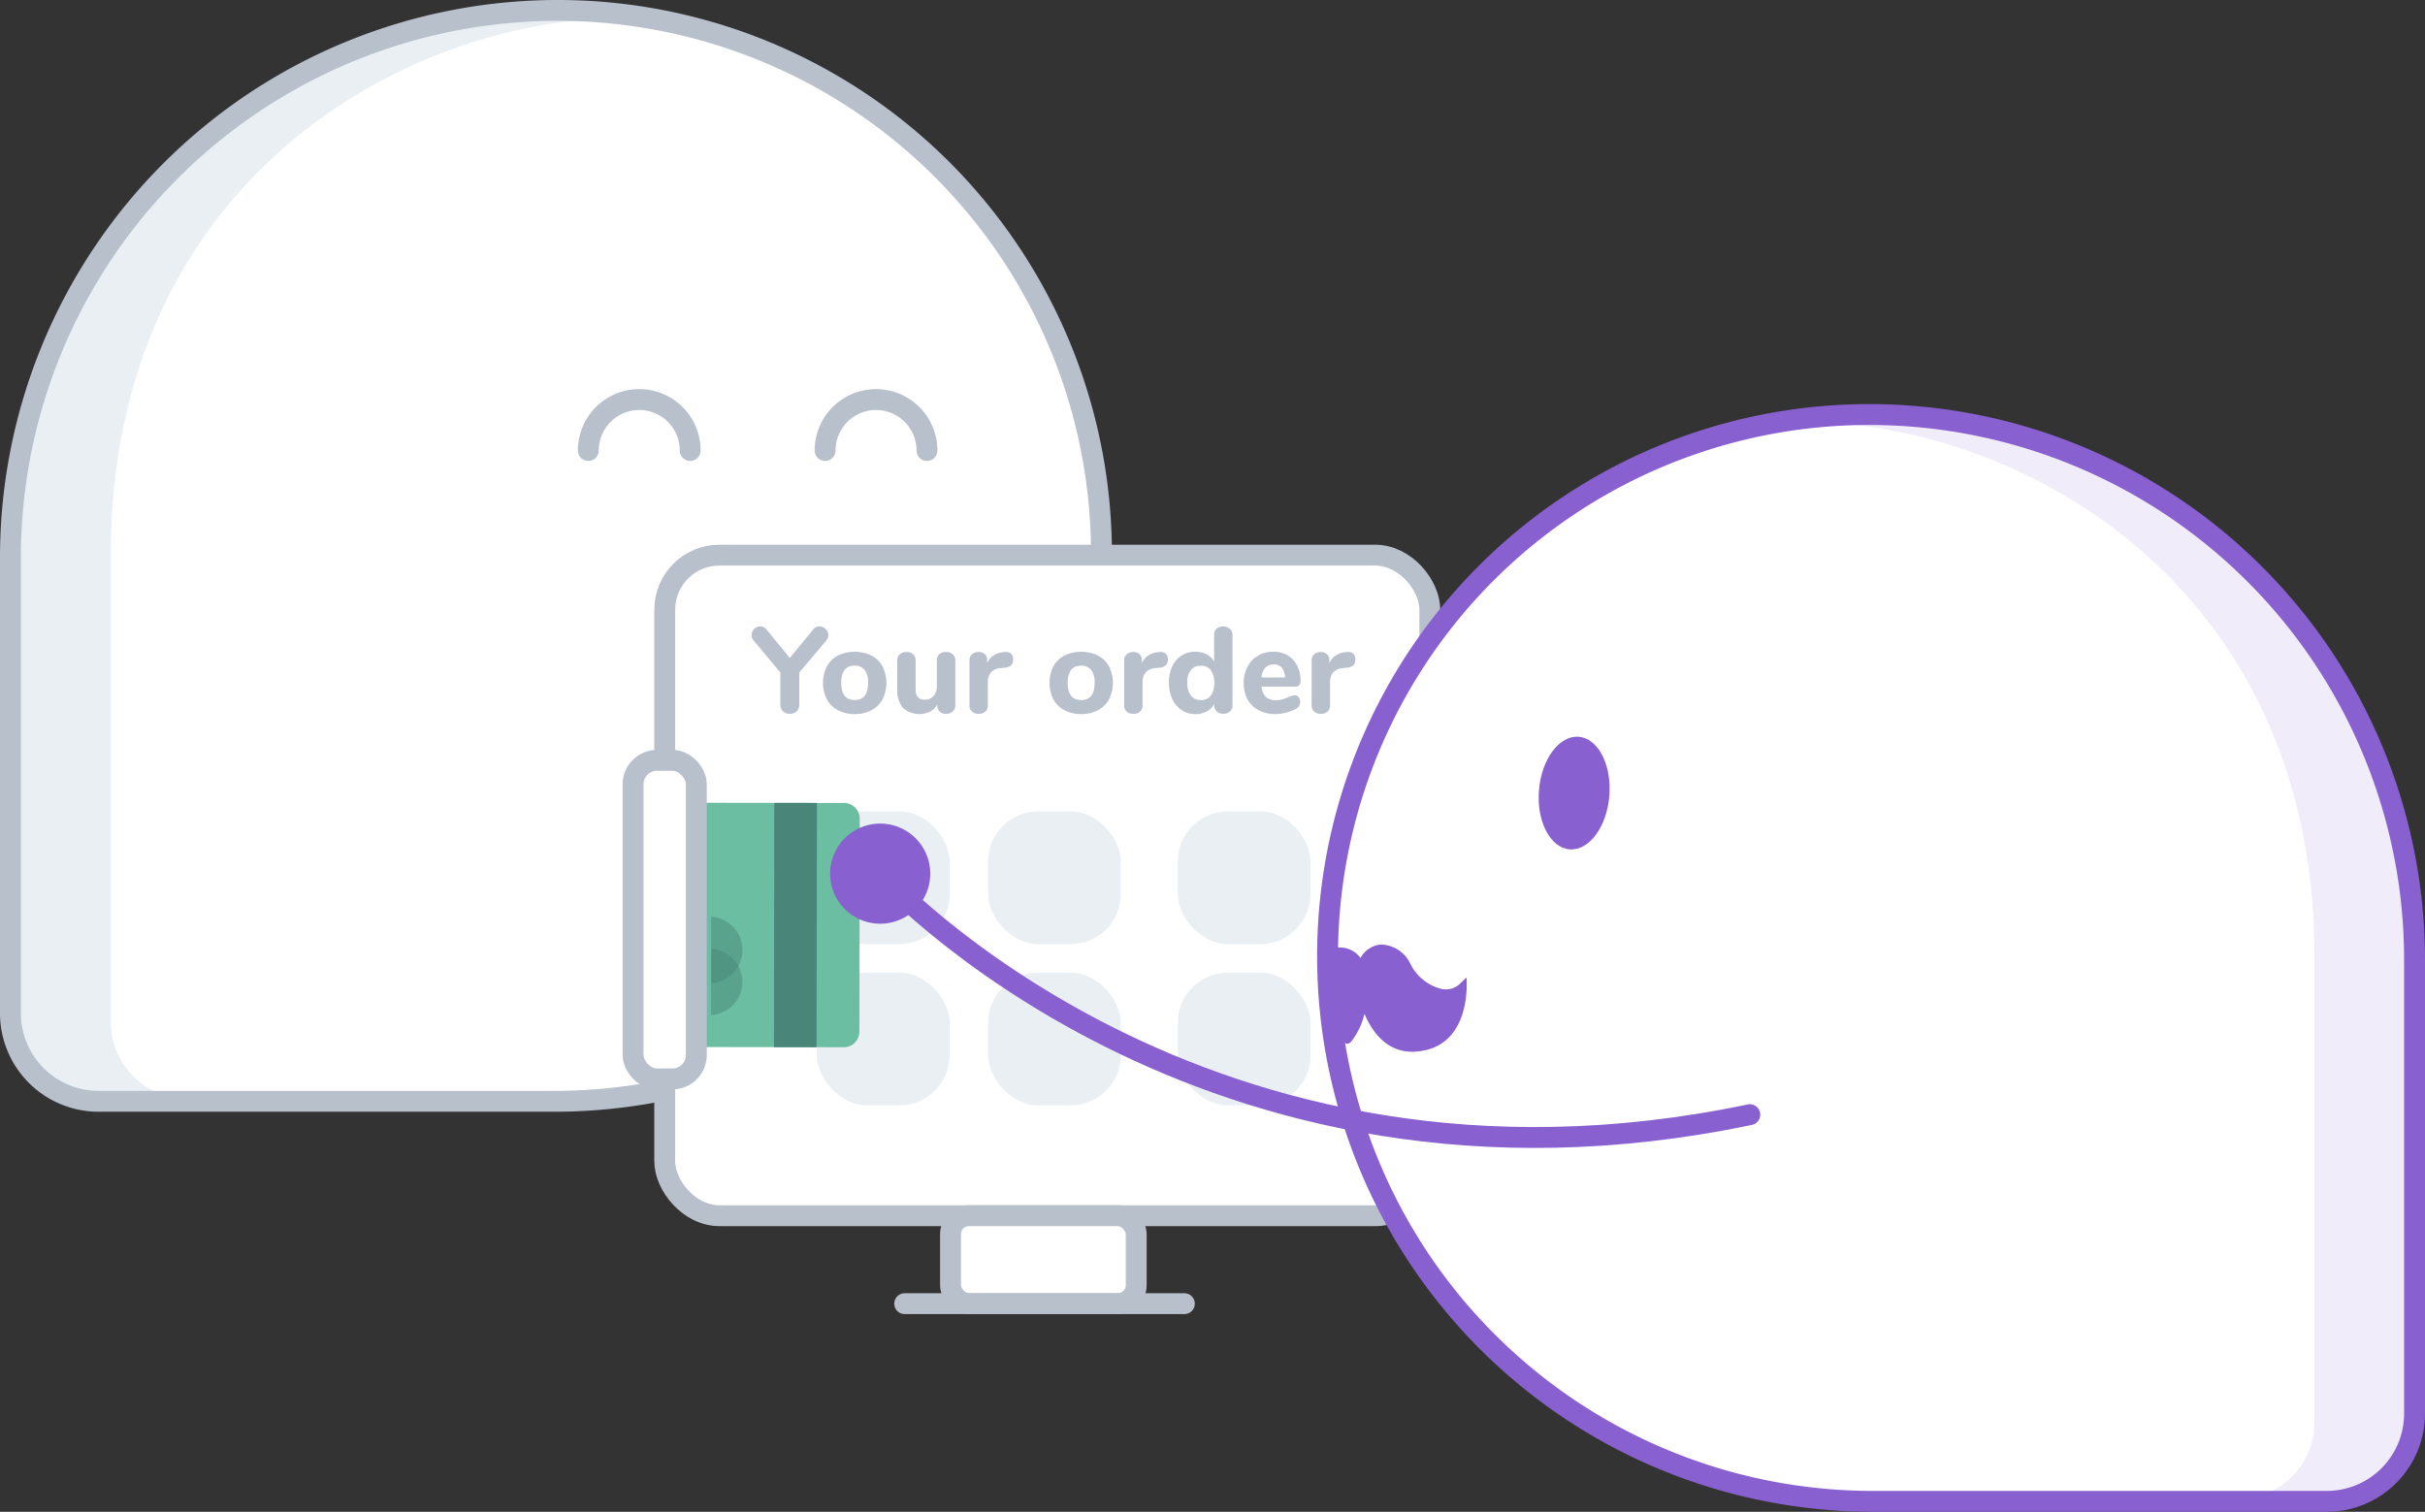 <svg xmlns="http://www.w3.org/2000/svg" width="218.69" height="136.357" viewBox="0 0 218.69 136.357">
  <rect x="0" y="0" width="218.69" height="136.357" fill="#333333" stroke="none"/>
  <g id="Group_148" data-name="Group 148" transform="translate(-631.432 -736.946)">
    <g id="Group_396" data-name="Group 396">
      <path id="Rectangle_551" data-name="Rectangle 551" d="M49.362,0h0A49.028,49.028,0,0,1,98.391,49.028v0A49.362,49.362,0,0,1,49.029,98.391H7.948A7.948,7.948,0,0,1,0,90.443V49.362A49.362,49.362,0,0,1,49.362,0Z" transform="translate(632.373 737.887)" fill="#fff"/>
      <path id="Path_823" data-name="Path 823" d="M681.123,737.964h0a48.809,48.809,0,0,1,7.625.6c-20.058-.471-47.318,14.348-47.318,48.365v42.21a6.952,6.952,0,0,0,6.932,6.932H639.09a6.952,6.952,0,0,1-6.931-6.932v-42.21A49.108,49.108,0,0,1,681.123,737.964Z" fill="#eaeff4"/>
      <path id="Rectangle_552" data-name="Rectangle 552" d="M49.362,0h0A49.028,49.028,0,0,1,98.391,49.028v0A49.362,49.362,0,0,1,49.029,98.391H7.948A7.948,7.948,0,0,1,0,90.443V49.362A49.362,49.362,0,0,1,49.362,0Z" transform="translate(632.373 737.887)" fill="none" stroke="#b8c0cc" stroke-linecap="round" stroke-linejoin="round" stroke-width="1.883"/>
      <path id="Path_824" data-name="Path 824" d="M684.488,777.578a4.593,4.593,0,0,1,9.186,0" fill="none" stroke="#b8c0cc" stroke-linecap="round" stroke-linejoin="round" stroke-width="1.883"/>
      <path id="Path_825" data-name="Path 825" d="M705.841,777.578a4.593,4.593,0,1,1,9.186,0" fill="none" stroke="#b8c0cc" stroke-linecap="round" stroke-linejoin="round" stroke-width="1.883"/>
    </g>
    <rect id="Rectangle_553" data-name="Rectangle 553" width="68.998" height="59.578" rx="4.928" transform="translate(691.377 787.017)" stroke-width="1.883" stroke="#b8c0cc" stroke-linecap="round" stroke-linejoin="round" fill="#fff"/>
    <rect id="Rectangle_262" data-name="Rectangle 262" width="11.973" height="11.973" rx="4.527" transform="translate(705.099 810.125)" fill="#eaeff4"/>
    <rect id="Rectangle_263" data-name="Rectangle 263" width="11.973" height="11.973" rx="4.527" transform="translate(705.099 824.669)" fill="#eaeff4"/>
    <rect id="Rectangle_264" data-name="Rectangle 264" width="11.973" height="11.973" rx="4.527" transform="translate(720.537 810.125)" fill="#eaeff4"/>
    <rect id="Rectangle_265" data-name="Rectangle 265" width="11.973" height="11.973" rx="4.527" transform="translate(720.537 824.669)" fill="#eaeff4"/>
    <rect id="Rectangle_266" data-name="Rectangle 266" width="11.973" height="11.973" rx="4.527" transform="translate(737.642 810.125)" fill="#eaeff4"/>
    <rect id="Rectangle_267" data-name="Rectangle 267" width="11.973" height="11.973" rx="4.527" transform="translate(737.642 824.669)" fill="#eaeff4"/>
    <g id="Group_139" data-name="Group 139">
      <path id="Path_131" data-name="Path 131" d="M694.258,809.352l13.294.019a1.412,1.412,0,0,1,1.41,1.412l-.026,19.211a1.41,1.41,0,0,1-1.412,1.408l-13.294-.018" fill="#6bbea1"/>
      <rect id="Rectangle_268" data-name="Rectangle 268" width="22.032" height="3.84" transform="translate(701.23 831.395) rotate(-89.923)" fill="#498679"/>
      <path id="Path_132" data-name="Path 132" d="M695.563,822.514a3,3,0,0,1-.008,5.989" fill="#498679" opacity="0.5" style="isolation: isolate"/>
      <path id="Path_133" data-name="Path 133" d="M695.567,819.634a3,3,0,0,1-.008,5.989" fill="#498679" opacity="0.5" style="isolation: isolate"/>
    </g>
    <rect id="Rectangle_270" data-name="Rectangle 270" width="16.747" height="7.934" rx="1.667" transform="translate(717.15 846.595)" stroke-width="1.883" stroke="#b8c0cc" stroke-linecap="round" stroke-linejoin="round" fill="#fff"/>
    <rect id="Rectangle_271" data-name="Rectangle 271" width="5.704" height="28.735" rx="2.157" transform="translate(688.525 805.525)" stroke-width="1.883" stroke="#b8c0cc" stroke-linecap="round" stroke-linejoin="round" fill="#fff"/>
    <line id="Line_12" data-name="Line 12" x2="25.223" transform="translate(713.017 854.53)" fill="#fff" stroke="#b8c0cc" stroke-linecap="round" stroke-linejoin="round" stroke-width="1.883"/>
    <path id="Path_765" data-name="Path 765" d="M704.758,793.729a.728.728,0,0,1,.572-.286.782.782,0,0,1,.556.236.731.731,0,0,1,.247.544.778.778,0,0,1-.209.517l-2.41,2.861v2.871a.816.816,0,0,1-.242.638.869.869,0,0,1-.6.22.9.9,0,0,1-.627-.22.817.817,0,0,1-.242-.638V797.6l-2.387-2.86a.726.726,0,0,1-.209-.517.809.809,0,0,1,.782-.78.728.728,0,0,1,.572.286l2.1,2.562Zm3.75,7.623a3.157,3.157,0,0,1-1.507-.347,2.431,2.431,0,0,1-1-.979,3.325,3.325,0,0,1,0-2.98,2.4,2.4,0,0,1,1-.974,3.5,3.5,0,0,1,3.015,0,2.4,2.4,0,0,1,1,.974,3.332,3.332,0,0,1,0,2.981,2.431,2.431,0,0,1-1,.979A3.144,3.144,0,0,1,708.508,801.352Zm0-1.265q1.211,0,1.21-1.551a1.823,1.823,0,0,0-.314-1.166,1.091,1.091,0,0,0-.9-.385q-1.211,0-1.21,1.551T708.508,800.087Zm8.239-4.334a.862.862,0,0,1,.61.209.741.741,0,0,1,.226.572v4.037a.7.7,0,0,1-.236.55.884.884,0,0,1-.611.209.782.782,0,0,1-.561-.2.692.692,0,0,1-.209-.528v-.108a1.707,1.707,0,0,1-.665.638,2.231,2.231,0,0,1-2.453-.347,2.524,2.524,0,0,1-.5-1.711v-2.54a.741.741,0,0,1,.226-.572.864.864,0,0,1,.611-.209.845.845,0,0,1,.6.209.754.754,0,0,1,.22.572v2.574a1.055,1.055,0,0,0,.2.715.785.785,0,0,0,.622.231,1.016,1.016,0,0,0,.787-.33,1.237,1.237,0,0,0,.3-.869v-2.321a.754.754,0,0,1,.22-.572A.844.844,0,0,1,716.747,795.753Zm5.335,0a.688.688,0,0,1,.522.149.651.651,0,0,1,.193.511.736.736,0,0,1-.176.539,1.026,1.026,0,0,1-.627.22l-.33.033a1.253,1.253,0,0,0-.875.4,1.3,1.3,0,0,0-.27.847v2.1a.72.72,0,0,1-.236.583.884.884,0,0,1-.589.2.9.9,0,0,1-.6-.2.718.718,0,0,1-.236-.586v-4.037a.685.685,0,0,1,.242-.561.889.889,0,0,1,.583-.2.8.8,0,0,1,.55.193.672.672,0,0,1,.22.534v.3a1.535,1.535,0,0,1,.6-.726,1.858,1.858,0,0,1,.875-.288Zm6.853,5.6a3.158,3.158,0,0,1-1.507-.348,2.431,2.431,0,0,1-1-.979,3.332,3.332,0,0,1,0-2.981,2.4,2.4,0,0,1,1-.974,3.5,3.5,0,0,1,3.014,0,2.4,2.4,0,0,1,1,.974,3.332,3.332,0,0,1,0,2.981,2.431,2.431,0,0,1-1,.979,3.157,3.157,0,0,1-1.507.347Zm0-1.265q1.211,0,1.21-1.551a1.822,1.822,0,0,0-.313-1.166,1.091,1.091,0,0,0-.9-.385q-1.211,0-1.21,1.551t1.213,1.55Zm7.1-4.334a.688.688,0,0,1,.522.149.651.651,0,0,1,.193.511.736.736,0,0,1-.176.539,1.026,1.026,0,0,1-.627.22l-.33.033a1.253,1.253,0,0,0-.875.4,1.3,1.3,0,0,0-.27.847v2.1a.72.72,0,0,1-.236.583.883.883,0,0,1-.589.2.9.9,0,0,1-.6-.2.72.72,0,0,1-.236-.583v-4.041a.685.685,0,0,1,.242-.561.889.889,0,0,1,.583-.2.8.8,0,0,1,.55.193.672.672,0,0,1,.22.534v.3a1.535,1.535,0,0,1,.6-.726,1.867,1.867,0,0,1,.875-.286Zm5.687-2.3a.9.9,0,0,1,.621.209.7.7,0,0,1,.236.55v6.336a.748.748,0,0,1-.225.567.945.945,0,0,1-1.2,0,.748.748,0,0,1-.225-.567v-.085a1.693,1.693,0,0,1-.687.655,2.112,2.112,0,0,1-1.007.237,2.2,2.2,0,0,1-1.237-.362,2.371,2.371,0,0,1-.847-1,3.441,3.441,0,0,1-.3-1.479,3.364,3.364,0,0,1,.3-1.469,2.215,2.215,0,0,1,2.085-1.315,2.132,2.132,0,0,1,1,.231,1.65,1.65,0,0,1,.688.649V794.18a.677.677,0,0,1,.22-.528A.84.84,0,0,1,741.717,793.454Zm-2,6.633a1.069,1.069,0,0,0,.9-.4,1.835,1.835,0,0,0,.314-1.15,1.81,1.81,0,0,0-.314-1.144,1.076,1.076,0,0,0-.9-.4,1.1,1.1,0,0,0-.9.39,1.745,1.745,0,0,0-.319,1.128,1.862,1.862,0,0,0,.319,1.16,1.072,1.072,0,0,0,.9.416Zm8.47-.429a.435.435,0,0,1,.358.176.707.707,0,0,1,.137.451.6.6,0,0,1-.11.347.9.9,0,0,1-.308.269,3.975,3.975,0,0,1-.869.325,3.71,3.71,0,0,1-.913.127,3.265,3.265,0,0,1-1.535-.341,2.4,2.4,0,0,1-1.007-.974,3.007,3.007,0,0,1-.352-1.49,3.064,3.064,0,0,1,.34-1.464,2.5,2.5,0,0,1,.946-1,2.653,2.653,0,0,1,1.375-.357,2.519,2.519,0,0,1,1.292.325,2.219,2.219,0,0,1,.864.924,3.028,3.028,0,0,1,.308,1.4.528.528,0,0,1-.116.368.415.415,0,0,1-.324.127h-3.08a1.465,1.465,0,0,0,.4.941,1.309,1.309,0,0,0,.913.291,1.944,1.944,0,0,0,.572-.077,5.335,5.335,0,0,0,.561-.209c.1-.044.2-.082.3-.115a.789.789,0,0,1,.246-.044Zm-1.894-2.783a1,1,0,0,0-.759.3,1.441,1.441,0,0,0-.341.874h2.123a1.433,1.433,0,0,0-.292-.88A.918.918,0,0,0,746.293,796.875Zm6.644-1.122a.688.688,0,0,1,.522.149.651.651,0,0,1,.193.511.736.736,0,0,1-.176.539,1.026,1.026,0,0,1-.627.22l-.33.033a1.253,1.253,0,0,0-.875.4,1.3,1.3,0,0,0-.27.847v2.1a.72.72,0,0,1-.236.583.884.884,0,0,1-.589.2.9.9,0,0,1-.6-.2.72.72,0,0,1-.236-.583v-4.04a.685.685,0,0,1,.242-.561.889.889,0,0,1,.583-.2.8.8,0,0,1,.55.193.672.672,0,0,1,.22.534v.3a1.535,1.535,0,0,1,.6-.726,1.867,1.867,0,0,1,.875-.286Z" fill="#b8c0cc"/>
    <g id="Group_397" data-name="Group 397">
      <path id="Rectangle_554" data-name="Rectangle 554" d="M7.918,0H48.847A49.179,49.179,0,0,1,98.026,49.179v0A48.846,48.846,0,0,1,49.179,98.026h0A49.179,49.179,0,0,1,0,48.847V7.918A7.918,7.918,0,0,1,7.918,0Z" transform="translate(849.18 872.361) rotate(180)" fill="#fff"/>
      <path id="Path_826" data-name="Path 826" d="M800.612,774.411h0a48.7,48.7,0,0,0-7.6.6c19.984-.469,47.142,14.295,47.142,48.186v42.054a6.925,6.925,0,0,1-6.9,6.905h9.236a6.926,6.926,0,0,0,6.906-6.905V823.194A48.926,48.926,0,0,0,800.612,774.411Z" fill="rgba(136,96,208,0.12)"/>
      <path id="Rectangle_555" data-name="Rectangle 555" d="M7.918,0H48.847A49.179,49.179,0,0,1,98.026,49.179v0A48.846,48.846,0,0,1,49.179,98.026h0A49.179,49.179,0,0,1,0,48.847V7.918A7.918,7.918,0,0,1,7.918,0Z" transform="translate(849.18 872.361) rotate(180)" fill="none" stroke="#8860d0" stroke-linecap="round" stroke-linejoin="round" stroke-width="1.883"/>
      <ellipse id="Ellipse_197" data-name="Ellipse 197" cx="5.093" cy="3.183" rx="5.093" ry="3.183" transform="translate(769.808 813.296) rotate(-85.374)" fill="#8860d0"/>
    </g>
    <path id="Ellipse_92" data-name="Ellipse 92" d="M4.515,0A4.515,4.515,0,1,1,0,4.515,4.515,4.515,0,0,1,4.515,0Z" transform="translate(706.294 811.23)" fill="#8860d0"/>
    <path id="Path_136" data-name="Path 136" d="M710.809,815.745s29,32.1,78.425,21.738" fill="none" stroke="#8860d0" stroke-linecap="round" stroke-linejoin="round" stroke-width="1.883"/>
    <g id="Group_721" data-name="Group 721" transform="matrix(0.998, -0.07, 0.07, 0.998, 751.304, 822.463)">
      <path id="Path_949" data-name="Path 949" d="M12.155,3.5l-.7.587A1.855,1.855,0,0,1,9.6,4.291,4.267,4.267,0,0,1,7.229,2,3.033,3.033,0,0,0,4.646,0a2.327,2.327,0,0,0-1.894,1.08A2.326,2.326,0,0,0,.859,0c-1.35,0-1.067,10.325.564,8.5a6.428,6.428,0,0,0,1.329-2.37c.624,1.793,1.877,3.721,4.381,3.721,5.206,0,5.022-6.358,5.022-6.358Z" transform="translate(0 0)" fill="#8860d0"/>
    </g>
  </g>
</svg>
